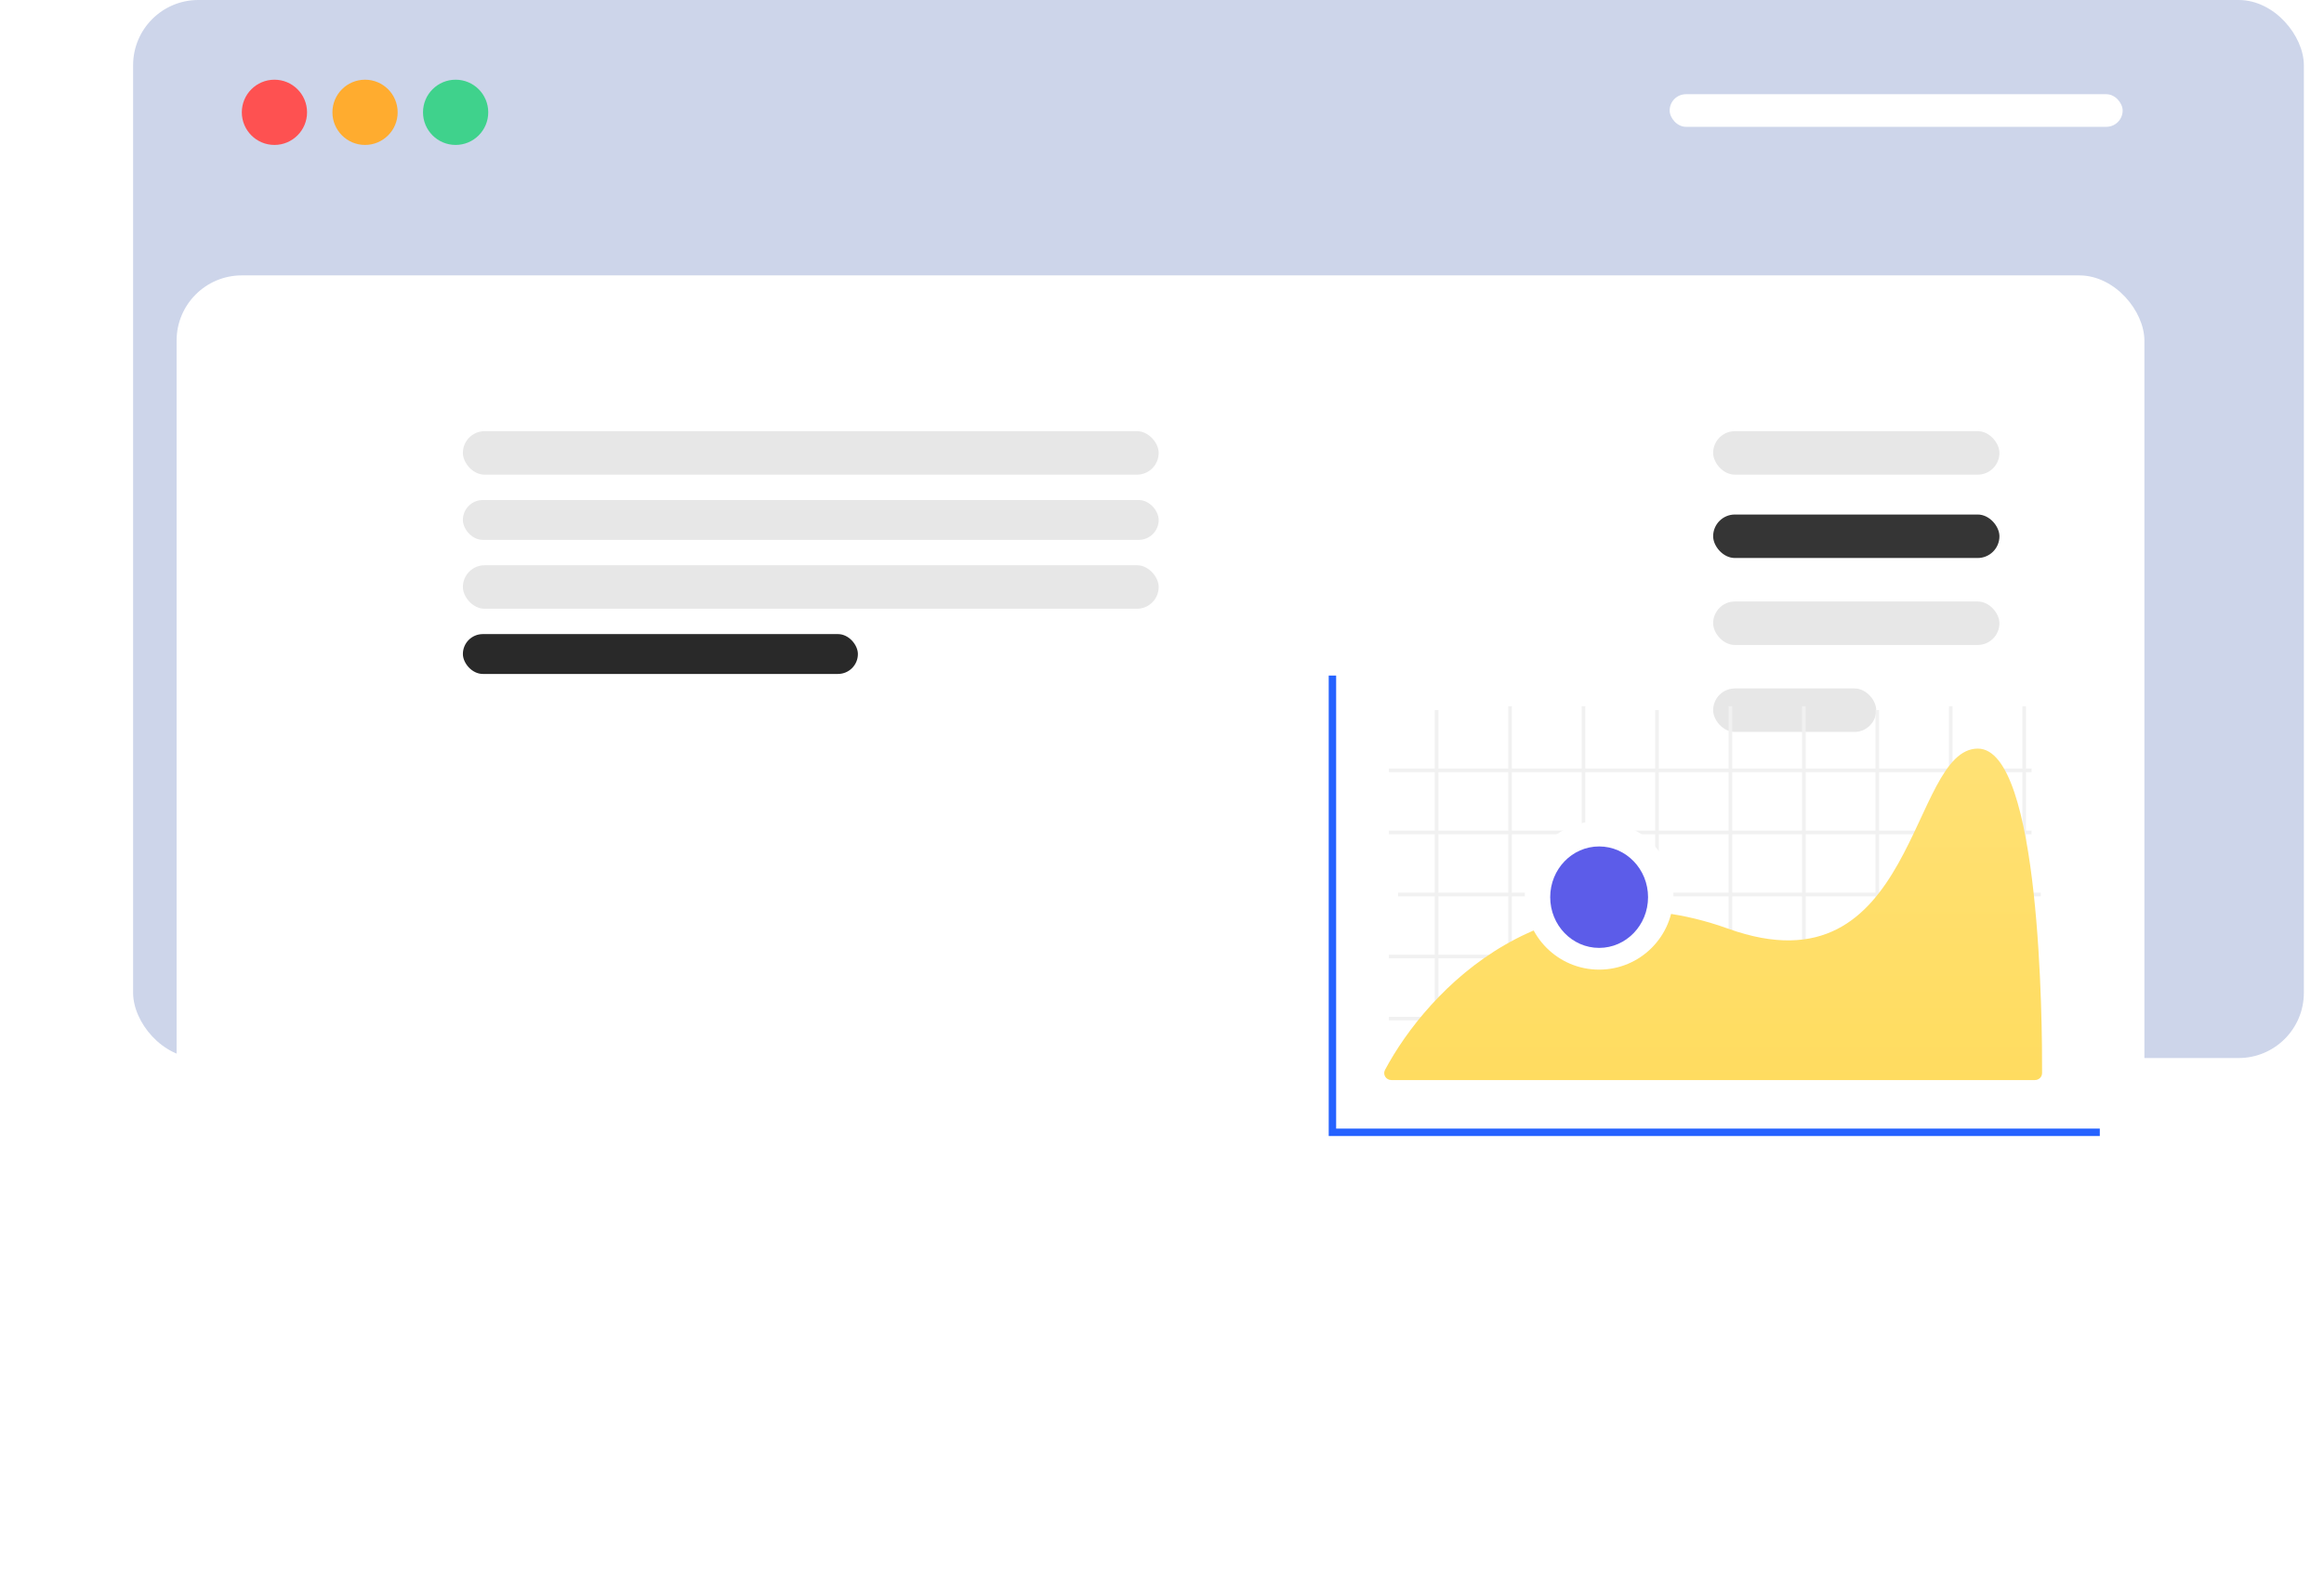 <svg width="313" height="213" viewBox="0 0 313 213" fill="none" xmlns="http://www.w3.org/2000/svg">
<rect x="17.927" width="292.359" height="142.519" rx="8.785" fill="#CDD5EA"/>
<g filter="url(#filter0_d_4_4146)">
<rect x="31.593" y="26.845" width="265.027" height="152.281" rx="8.785" fill="white"/>
</g>
<rect x="224.872" y="12.69" width="61.01" height="4.393" rx="2.196" fill="white"/>
<rect x="62.342" y="67.355" width="93.711" height="5.369" rx="2.684" fill="#E7E7E7"/>
<rect x="230.729" y="69.307" width="38.558" height="5.857" rx="2.928" fill="#353535"/>
<rect x="62.342" y="58.081" width="93.711" height="5.857" rx="2.928" fill="#E7E7E7"/>
<rect x="230.729" y="58.081" width="38.558" height="5.857" rx="2.928" fill="#E7E7E7"/>
<rect x="62.342" y="76.141" width="93.711" height="5.857" rx="2.928" fill="#E7E7E7"/>
<rect x="230.729" y="81.022" width="38.558" height="5.857" rx="2.928" fill="#E7E7E7"/>
<rect x="62.342" y="85.414" width="53.201" height="5.369" rx="2.684" fill="#292929"/>
<rect x="230.729" y="92.735" width="21.963" height="5.857" rx="2.928" fill="#E7E7E7"/>
<circle cx="36.962" cy="15.13" r="4.393" fill="#FE5151"/>
<circle cx="49.164" cy="15.13" r="4.393" fill="#FFAC2F"/>
<circle cx="61.365" cy="15.13" r="4.393" fill="#3FD28C"/>
<line x1="188.295" y1="120.489" x2="274.854" y2="120.489" stroke="#F1F1F1" stroke-width="0.488"/>
<line x1="187.058" y1="137.21" x2="273.616" y2="137.21" stroke="#F1F1F1" stroke-width="0.488"/>
<line x1="187.058" y1="112.128" x2="273.616" y2="112.128" stroke="#F1F1F1" stroke-width="0.488"/>
<line x1="187.058" y1="128.85" x2="273.616" y2="128.85" stroke="#F1F1F1" stroke-width="0.488"/>
<line x1="187.058" y1="103.768" x2="273.616" y2="103.768" stroke="#F1F1F1" stroke-width="0.488"/>
<line x1="193.484" y1="95.652" x2="193.484" y2="142.157" stroke="#F1F1F1" stroke-width="0.488"/>
<line x1="223.162" y1="95.652" x2="223.162" y2="142.157" stroke="#F1F1F1" stroke-width="0.488"/>
<line x1="252.838" y1="95.652" x2="252.838" y2="142.157" stroke="#F1F1F1" stroke-width="0.488"/>
<line x1="203.378" y1="95.129" x2="203.378" y2="141.634" stroke="#F1F1F1" stroke-width="0.488"/>
<line x1="233.056" y1="95.129" x2="233.056" y2="141.634" stroke="#F1F1F1" stroke-width="0.488"/>
<line x1="262.732" y1="95.129" x2="262.732" y2="141.634" stroke="#F1F1F1" stroke-width="0.488"/>
<line x1="213.269" y1="95.129" x2="213.269" y2="141.634" stroke="#F1F1F1" stroke-width="0.488"/>
<line x1="242.946" y1="95.129" x2="242.946" y2="141.634" stroke="#F1F1F1" stroke-width="0.488"/>
<line x1="272.624" y1="95.129" x2="272.624" y2="141.634" stroke="#F1F1F1" stroke-width="0.488"/>
<path d="M232.748 125.094C208.386 116.351 192.277 133.352 186.538 144.114C186.2 144.747 186.673 145.487 187.39 145.487H274.06C274.594 145.487 275.028 145.078 275.03 144.544C275.057 138.103 274.85 100.839 266.378 100.839C257.104 100.839 258.174 134.219 232.748 125.094Z" fill="url(#paint0_linear_4_4146)"/>
<path d="M179.454 91V152.526H282.804" stroke="#2562FF"/>
<circle cx="215.374" cy="120.606" r="10.006" fill="white"/>
<ellipse cx="215.373" cy="120.851" rx="6.589" ry="6.833" fill="#5C5CE9"/>
<defs>
<filter id="filter0_d_4_4146" x="0.356" y="13.667" width="311.882" height="199.136" filterUnits="userSpaceOnUse" color-interpolation-filters="sRGB">
<feFlood flood-opacity="0" result="BackgroundImageFix"/>
<feColorMatrix in="SourceAlpha" type="matrix" values="0 0 0 0 0 0 0 0 0 0 0 0 0 0 0 0 0 0 127 0" result="hardAlpha"/>
<feOffset dx="-7.809" dy="10.25"/>
<feGaussianBlur stdDeviation="11.714"/>
<feComposite in2="hardAlpha" operator="out"/>
<feColorMatrix type="matrix" values="0 0 0 0 0.942 0 0 0 0 0.901 0 0 0 0 0.899 0 0 0 0.25 0"/>
<feBlend mode="multiply" in2="BackgroundImageFix" result="effect1_dropShadow_4_4146"/>
<feBlend mode="normal" in="SourceGraphic" in2="effect1_dropShadow_4_4146" result="shape"/>
</filter>
<linearGradient id="paint0_linear_4_4146" x1="230.434" y1="91.565" x2="230.434" y2="145.487" gradientUnits="userSpaceOnUse">
<stop stop-color="#FFE279"/>
<stop offset="1" stop-color="#FFDC60"/>
</linearGradient>
</defs>
</svg>
